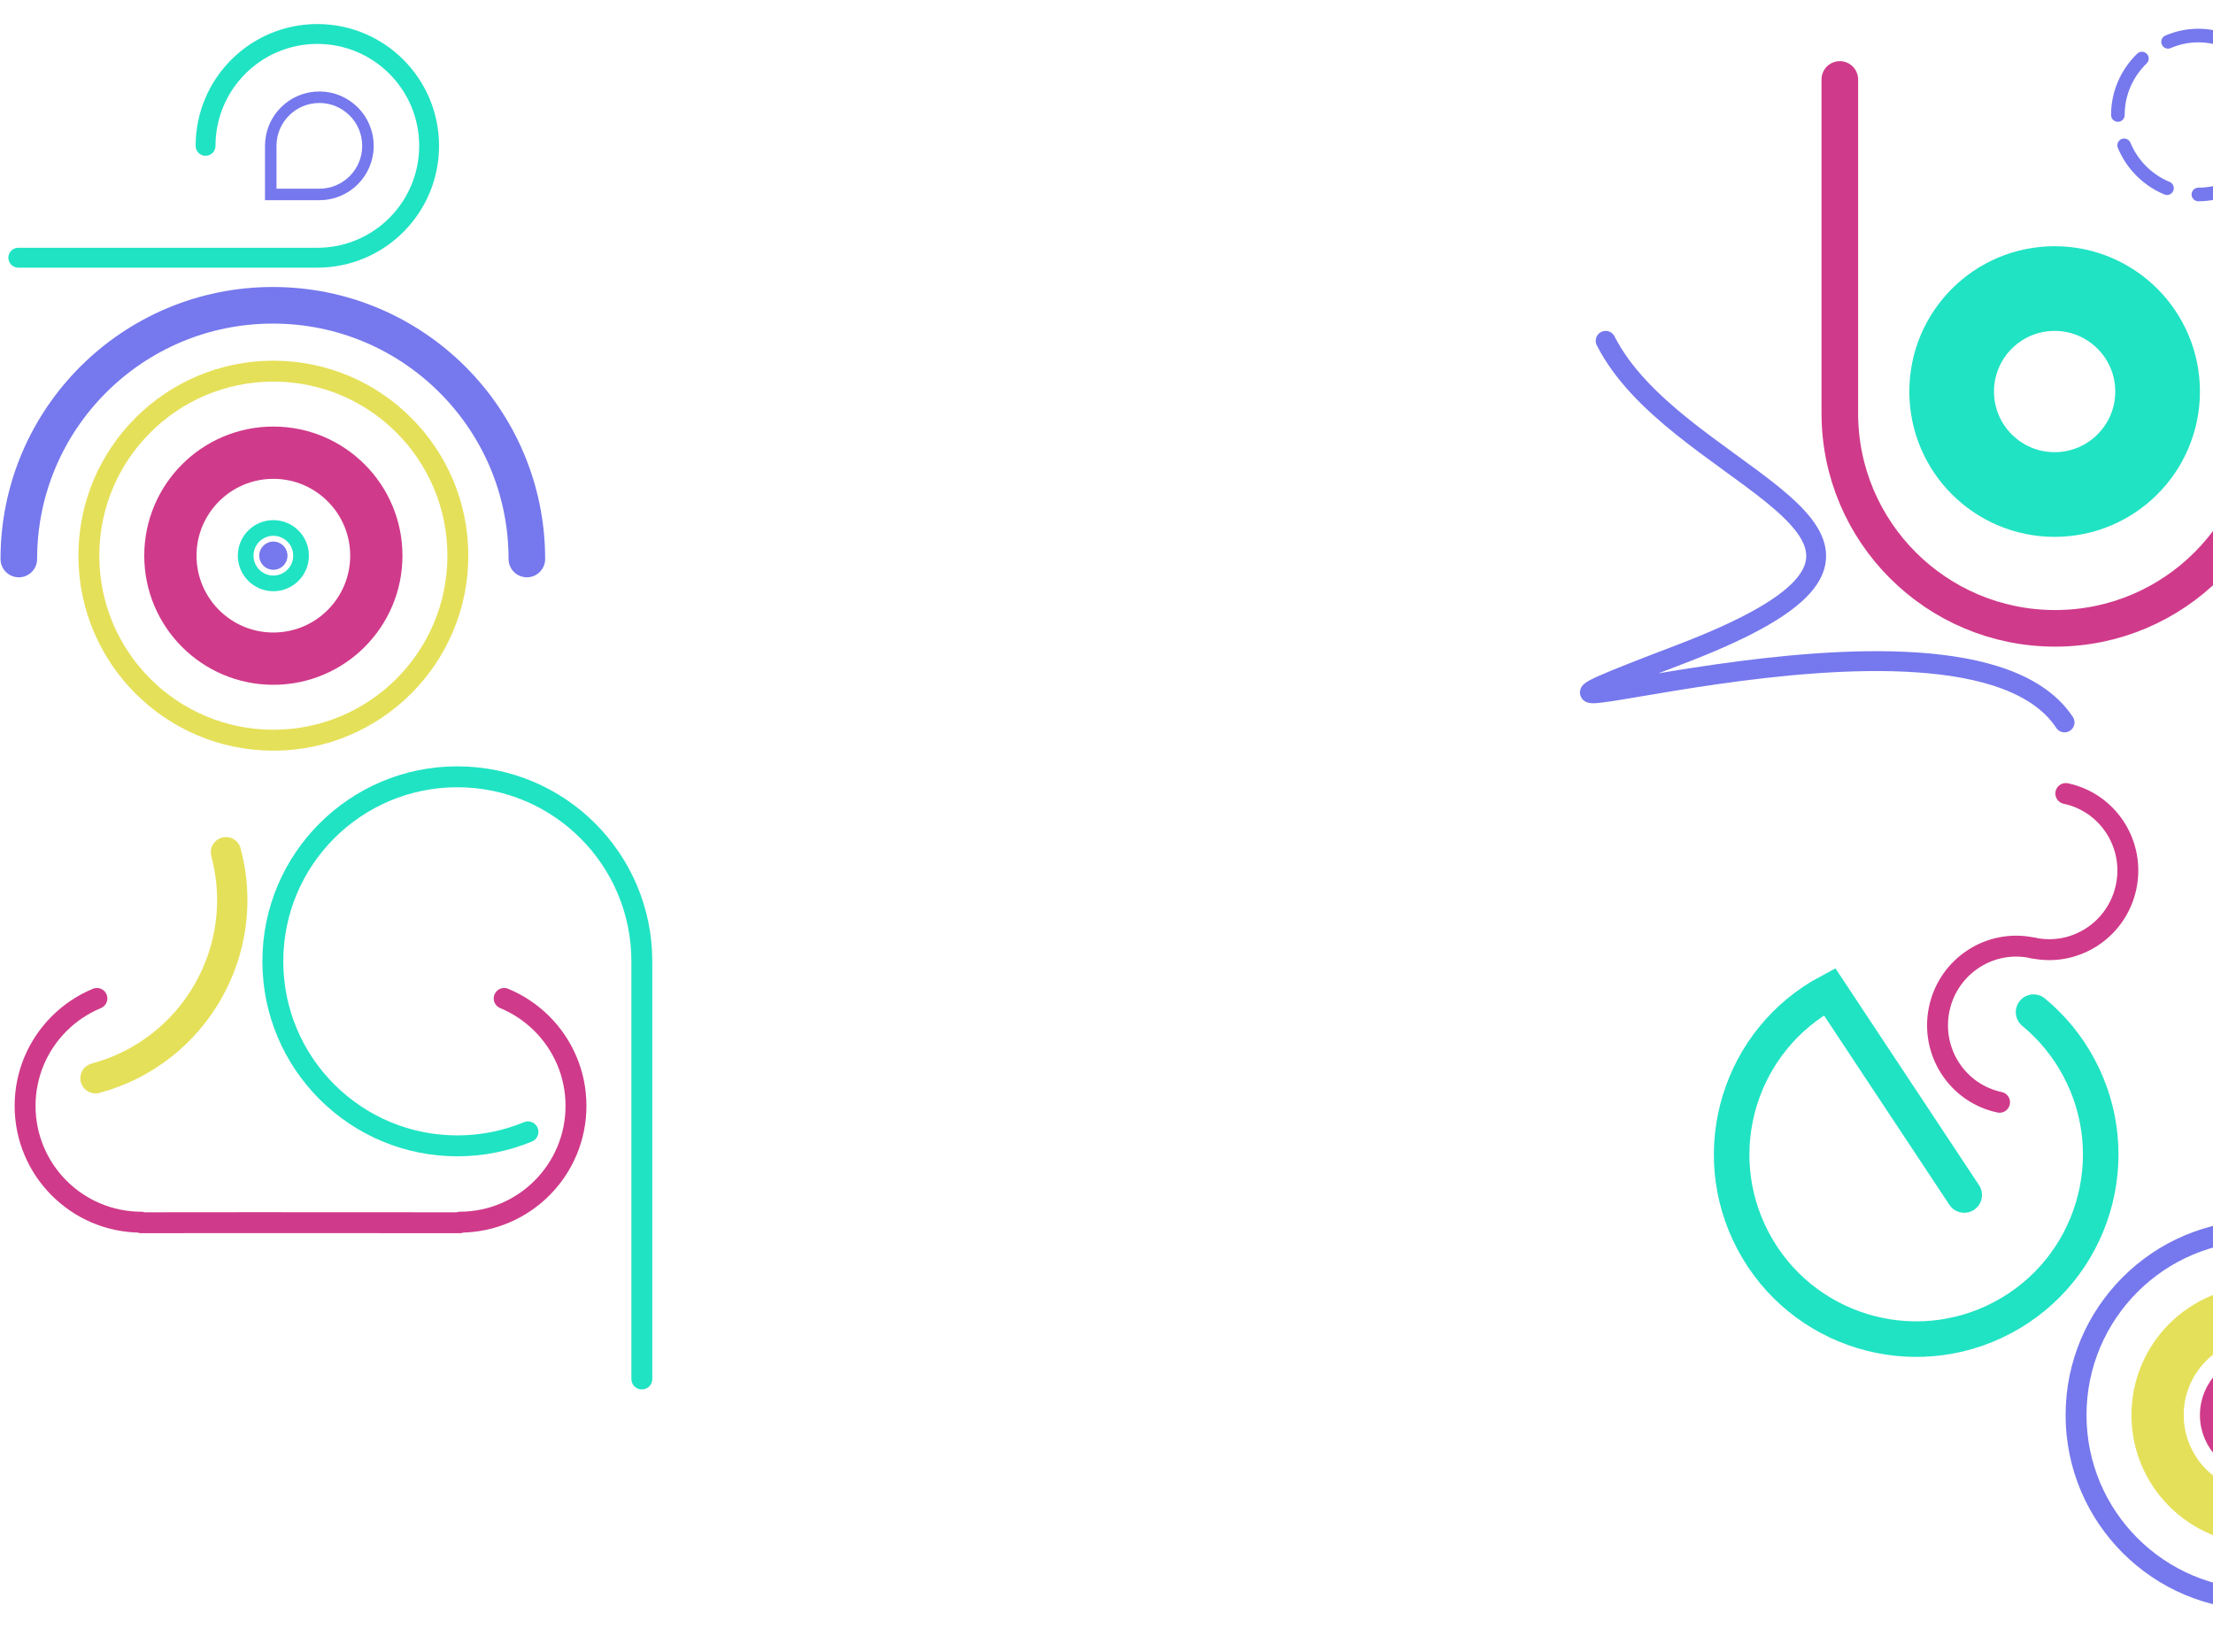 <?xml version="1.0" encoding="UTF-8"?>
<svg width="2117px" height="1580px" viewBox="0 0 2117 1580" version="1.1" xmlns="http://www.w3.org/2000/svg" xmlns:xlink="http://www.w3.org/1999/xlink">
    <title>Artboard</title>
    <g id="Artboard" stroke="none" stroke-width="1" fill="none" fill-rule="evenodd">
        <g id="right" transform="translate(1520, 34)">
            <path d="M240,42 C240,180.741 240,247.491 240,361.169 C240,474.846 332.229,567 446,567 C559.771,567 652,474.846 652,361.169" id="Path" stroke="#D03A8A" stroke-width="35" stroke-linecap="round"></path>
            <circle id="Oval" stroke="#20E3C3" stroke-width="81" cx="445.5" cy="340.5" r="98.5"></circle>
            <path d="M16,292 C79.9,417.999 328.476,467.859 159.59,559.676 C140.823,569.879 116.902,580.599 87,592 C-212,706 356,507 455,657" id="Path-2" stroke="#7678ED" stroke-width="19" stroke-linecap="round"></path>
            <g id="Group-3" transform="translate(466, 1143)">
                <circle id="Oval" stroke="#7678ED" stroke-width="20" cx="176.5" cy="176.5" r="176.5"></circle>
                <circle id="Oval" stroke="#E5E059" stroke-width="50" cx="176.5" cy="176.5" r="98.5"></circle>
                <circle id="Oval" stroke="#D03A8A" stroke-width="15" cx="176.5" cy="176.5" r="50.5"></circle>
            </g>
            <path d="M257.35,1092.769 L489.551,1070.346 C489.551,972.868 410.53,893.846 313.051,893.846 C215.573,893.846 136.551,972.868 136.551,1070.346 C136.551,1119.085 156.307,1163.21 188.247,1195.15 C204.505,1211.408 223.919,1224.509 245.492,1233.454 C266.302,1242.083 289.121,1246.846 313.051,1246.846 C336.982,1246.846 359.801,1242.083 380.61,1233.454" id="Path" stroke="#20E3C3" stroke-width="34" stroke-linecap="round" transform="translate(313.051, 1070.346) rotate(-118) translate(-313.051, -1070.346) "></path>
            <g id="Group" transform="translate(424.281, 872.87) rotate(-78) translate(-424.281, -872.87) translate(272.781, 796.87)" stroke="#D03A8A" stroke-linecap="round" stroke-width="20">
                <path d="M151.733,75.874 C151.733,34.453 117.93,0.874 76.233,0.874 C34.535,0.874 0.733,34.453 0.733,75.874" id="Oval"></path>
                <path d="M302.773,151.484 C302.773,110.062 268.971,76.484 227.273,76.484 C185.576,76.484 151.773,110.062 151.773,151.484" id="Oval" transform="translate(227.273, 113.984) scale(-1, 1) rotate(-180) translate(-227.273, -113.984) "></path>
            </g>
            <g id="Group-2" transform="translate(506, 0)" stroke="#7678ED" stroke-linecap="round" stroke-width="13">
                <path d="M77,152 C87.272,152 97.067,149.866 106,146 M130,130 C137.215,122.9 143.03,114.421 147,105 M153,76 C153,65.646 150.881,55.773 147.042,46.769 C143.062,37.435 137.233,29.034 130,22 M106,6 C97.067,2.134 87.272,0 77,0 C66.728,0 56.933,2.134 48,6 M23,22 C15.767,29.034 9.938,37.435 5.958,46.769 C2.119,55.773 0,65.646 0,76 M6,105 C9.839,114.257 15.46,122.588 22.436,129.564 C29.412,136.54 37.743,142.161 47,146" id="Shape"></path>
            </g>
        </g>
        <g id="left" transform="translate(17.5, 32.5)">
            <path d="M224.5,979 C224.5,881.522 145.478,802.5 48,802.5" id="Path" stroke="#E5E059" stroke-width="29" stroke-linecap="round" transform="translate(136.25, 890.75) rotate(-285) translate(-136.25, -890.75) "></path>
            <path d="M0.5,259.5 C0.5,393.531 109.295,502.185 243.5,502.185 C377.705,502.185 486.5,393.531 486.5,259.5" id="Path" stroke="#7678ED" stroke-width="35" stroke-linecap="round" transform="translate(243.5, 380.842) rotate(-180) translate(-243.5, -380.842) "></path>
            <path d="M596.5,1286.5 L596.5,887 C596.5,789.522 517.478,710.5 420,710.5 C322.522,710.5 243.5,789.522 243.5,887 C243.5,935.739 263.255,979.864 295.196,1011.804 C311.453,1028.062 330.868,1041.163 352.441,1050.108 C373.251,1058.737 396.069,1063.5 420,1063.5 C443.931,1063.5 466.749,1058.737 487.559,1050.108" id="Path" stroke="#20E3C3" stroke-width="20" stroke-linecap="round"></path>
            <path d="M75.188,922.5 C61.586,928.137 49.345,936.392 39.095,946.637 C18.956,966.764 6.5,994.568 6.5,1025.281 C6.5,1086.611 56.17,1136.346 117.5,1136.5 M464.812,922.5 C478.414,928.137 490.655,936.392 500.905,946.637 C521.044,966.764 533.5,994.568 533.5,1025.281 C533.5,1086.611 483.83,1136.346 422.5,1136.5 M117.5,1137.044 C158.374,1136.927 260.041,1136.927 422.5,1137.044" id="Shape" stroke="#D03A8A" stroke-width="20" stroke-linecap="round"></path>
            <path d="M241.5,153.5 C255.379,153.5 270.879,153.5 288,153.5 C313.681,153.5 334.5,132.681 334.5,107 C334.5,81.319 313.681,60.5 288,60.5 C262.319,60.5 241.5,81.319 241.5,107 C241.5,124.121 241.5,139.621 241.5,153.5 Z" id="Oval" stroke="#7678ED" stroke-width="11" stroke-linecap="round"></path>
            <path d="M0,214 C151.349,214 246.707,214 286.076,214 C345.128,214 393,166.094 393,107 C393,47.906 345.128,0 286.076,0 C227.023,0 179.151,47.906 179.151,107" id="Oval" stroke="#20E3C3" stroke-width="19" stroke-linecap="round"></path>
            <g id="Group-2" transform="translate(67.5, 322.5)">
                <circle id="Oval" stroke="#E5E059" stroke-width="20" cx="176.5" cy="176.5" r="176.5"></circle>
                <circle id="Oval" stroke="#D03A8A" stroke-width="50" cx="176.5" cy="176.5" r="98.5"></circle>
                <circle id="Oval" stroke="#20E3C3" stroke-width="15" cx="176.5" cy="176.5" r="26.5"></circle>
                <circle id="Oval" fill="#7678ED" cx="176.5" cy="176.5" r="13.5"></circle>
            </g>
        </g>
    </g>
</svg>